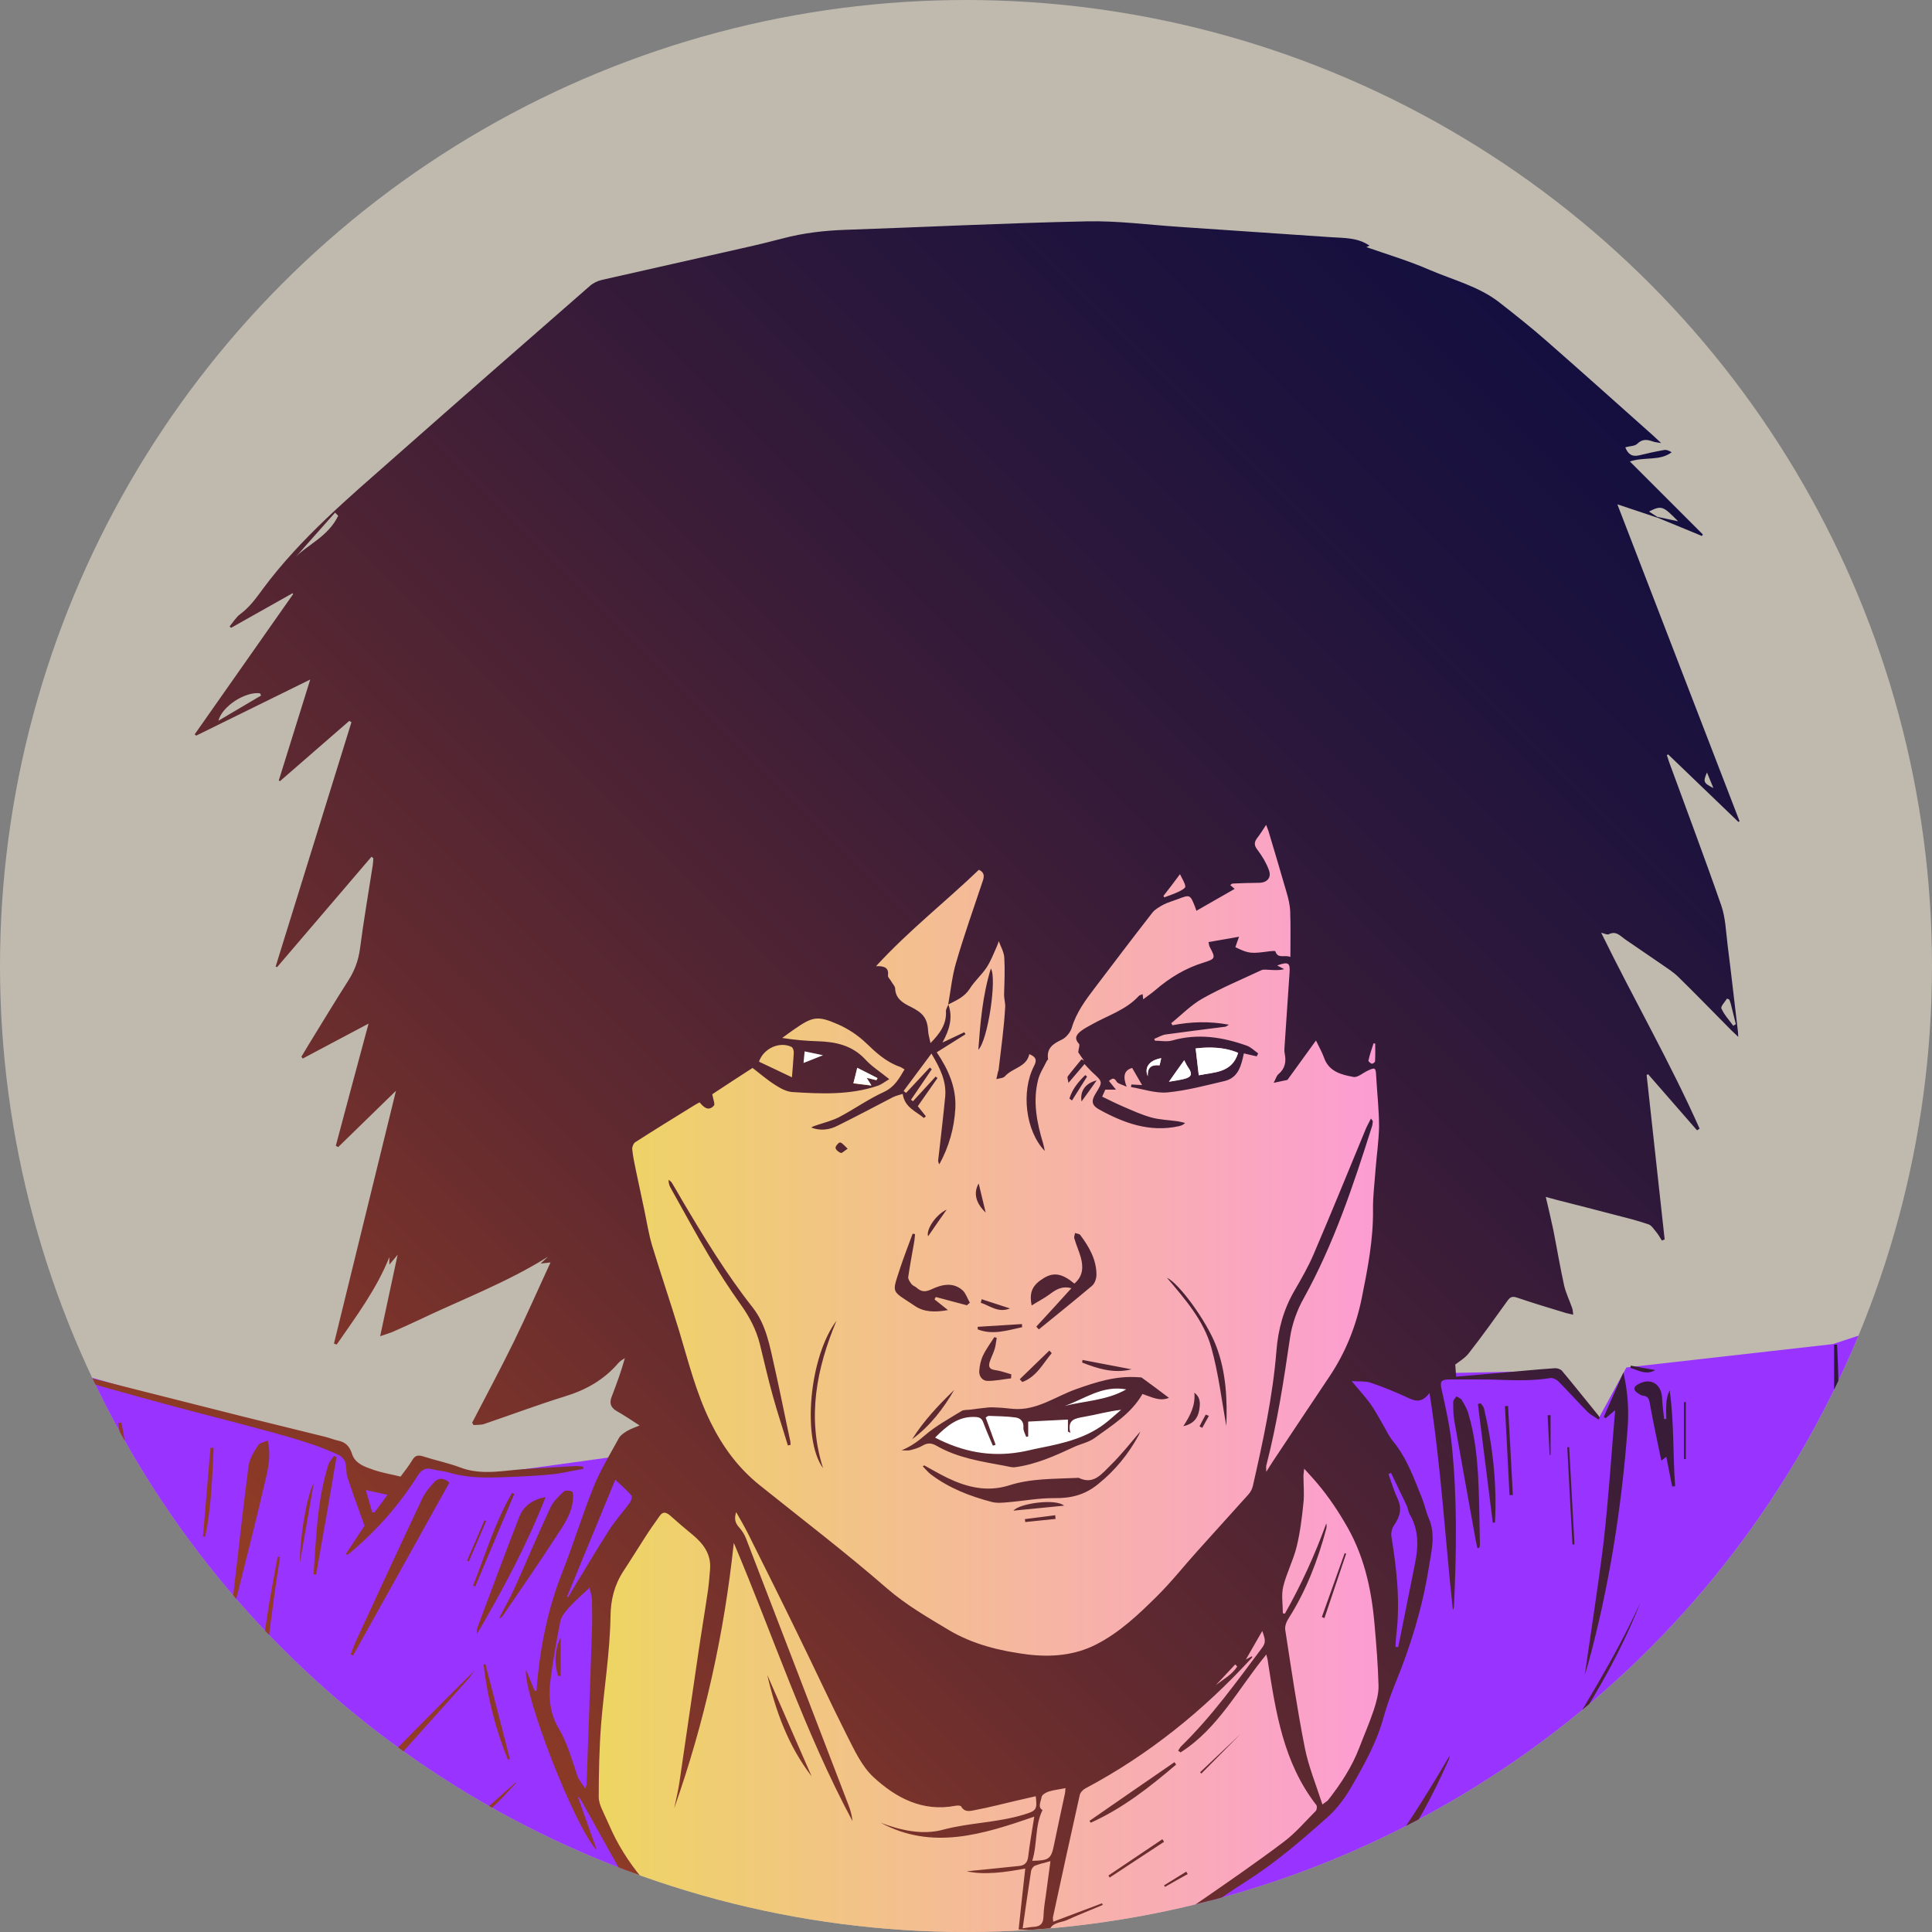 <?xml version="1.0" encoding="utf-8"?>
<!-- Generator: Adobe Illustrator 25.4.1, SVG Export Plug-In . SVG Version: 6.00 Build 0)  -->
<svg version="1.1" xmlns="http://www.w3.org/2000/svg" xmlns:xlink="http://www.w3.org/1999/xlink" x="0px" y="0px"
	 viewBox="0 0 1050 1050" style="enable-background:new 0 0 1050 1050;" xml:space="preserve">
<rect x="0" y="0" width="1050" height="1050" fill="#808080" stroke="none"/>
<style type="text/css">
	.st0{display:none;}
	.st1{display:inline;fill:#1D1D1B;}
	.st2{display:inline;fill:#EDD661;}
	.st3{display:inline;fill:#27C0E3;}
	.st4{display:inline;fill:#4F536A;}
	.st5{display:inline;fill:#498EB3;}
	.st6{display:inline;fill:#FF6666;}
	.st7{display:inline;fill:#BFB9AE;}
	.st8{display:inline;fill:#D1CDC8;}
	.st9{display:inline;fill:#140F3F;}
	.st10{display:inline;fill:#B8F907;}
	.st11{display:inline;fill:#9933FF;}
	.st12{display:inline;fill:#3329FF;}
	.st13{display:inline;fill:#153213;}
	.st14{display:inline;fill:#FF66FF;}
	.st15{display:inline;fill:#00F0A6;}
	.st16{display:inline;fill:#FF0540;}
	.st17{display:inline;fill:#FFFFFF;}
	.st18{display:inline;}
	
		.st19{clip-path:url(#SVGID_00000101094109738286243380000007136130326132518043_);fill:none;stroke:#1D1D1B;stroke-width:0.335;stroke-miterlimit:10;}
	.st20{clip-path:url(#SVGID_00000133520745233322760520000005329232601987821969_);fill:#BFB9AE;}
	.st21{clip-path:url(#SVGID_00000133520745233322760520000005329232601987821969_);fill:#9933FF;}
	
		.st22{clip-path:url(#SVGID_00000133520745233322760520000005329232601987821969_);fill:url(#SVGID_00000122718343839432881750000012359771704998919094_);}
	.st23{clip-path:url(#SVGID_00000133520745233322760520000005329232601987821969_);fill:#FFFFFF;}
	.st24{clip-path:url(#SVGID_00000133520745233322760520000005329232601987821969_);}
	.st25{fill:url(#SVGID_00000114058071520518254280000017290838895244499840_);}
</style>
<g id="Kleuren" class="st0">
</g>
<g id="PNG" class="st0">
</g>
<g id="Back">
</g>
<g id="Shirt">
</g>
<g id="Face">
</g>
<g id="Teeth">
</g>
<g id="Outline">
</g>
<g id="Eyes">
</g>
<g id="Cirkel">
	<g>
		<defs>
			<circle id="SVGID_00000173867015222563554000000013282965284139852417_" cx="525" cy="525" r="525"/>
		</defs>
		<clipPath id="SVGID_00000081612583758388649990000018187736183386852264_">
			<use xlink:href="#SVGID_00000173867015222563554000000013282965284139852417_"  style="overflow:visible;"/>
		</clipPath>
		
			<rect style="clip-path:url(#SVGID_00000081612583758388649990000018187736183386852264_);fill:#BFB9AE;" width="1050" height="1050"/>
		<polygon style="clip-path:url(#SVGID_00000081612583758388649990000018187736183386852264_);fill:#9933FF;" points="-31.1,740 
			47.6,748.1 186,787.2 193.9,803.5 214.4,806.5 228.2,793.8 257.2,802.3 340.4,790.8 353.7,813.7 327.8,860.2 321.6,979.5 
			341.6,1017 356.7,1035.7 415.2,1071.9 -22.1,1068.9 		"/>
		<polygon style="clip-path:url(#SVGID_00000081612583758388649990000018187736183386852264_);fill:#9933FF;" points="728.9,748 
			768.1,755.2 784.4,743.8 788,746.2 845.9,745 868.8,770.9 883.9,743.2 996.1,730.5 1078.7,703.3 1126.9,1176.8 618.5,1074.3 
			629.9,1047.7 703.5,998.3 736.1,964.5 754.2,917.5 754.8,878.3 738.5,786 		"/>
		
			<linearGradient id="SVGID_00000182497063983955228920000007310652169798801302_" gradientUnits="userSpaceOnUse" x1="321.556" y1="739.731" x2="760.111" y2="739.731">
			<stop  offset="0" style="stop-color:#EDD661"/>
			<stop  offset="1" style="stop-color:#FD9BD6"/>
		</linearGradient>
		
			<polygon style="clip-path:url(#SVGID_00000081612583758388649990000018187736183386852264_);fill:url(#SVGID_00000182497063983955228920000007310652169798801302_);" points="
			323.4,579.4 369.4,769.9 362.3,806.5 331.8,837.8 322.9,919.6 321.6,979.5 337,1004.7 356.9,1033.2 387.6,1061 619.7,1058.8 
			666.7,1026.6 722.8,983.8 740.2,952.4 756,903.9 739.2,834.1 741.9,786.1 727.4,753.9 759.5,673.2 760.1,532.7 704.4,429.2 
			644.7,418.4 493.4,444 		"/>
		<polyline style="clip-path:url(#SVGID_00000081612583758388649990000018187736183386852264_);fill:#FFFFFF;" points="502.6,780.2 
			522.6,766.9 548.7,766.8 576.5,762.9 601.4,750.7 621,748.9 612.2,763.9 600.4,775.6 579.9,786.4 554.5,794.7 533.5,792.7 
			516,787.3 502.6,780.2 502.6,780.2 502.6,780.2 502.6,780.2 		"/>
		<g style="clip-path:url(#SVGID_00000081612583758388649990000018187736183386852264_);">
			<g>
				
					<linearGradient id="SVGID_00000061450131852746801150000000396129122492481932_" gradientUnits="userSpaceOnUse" x1="130.735" y1="1121.625" x2="957.785" y2="294.575">
					<stop  offset="2.149415e-03" style="stop-color:#B2471F"/>
					<stop  offset="8.923644e-02" style="stop-color:#A04123"/>
					<stop  offset="0.403" style="stop-color:#642B2F"/>
					<stop  offset="0.67" style="stop-color:#391C38"/>
					<stop  offset="0.878" style="stop-color:#1E133D"/>
					<stop  offset="1" style="stop-color:#140F3F"/>
				</linearGradient>
				<path style="fill:url(#SVGID_00000061450131852746801150000000396129122492481932_);" d="M732.2,1043.4
					c8.5-11,16.5-22.4,24.9-33.5c12.5-16.5,21.8-34.6,30.2-53.4c0.3-0.7,0.4-1.6,0.6-2.4c-19.8,33.8-41.2,66.2-67.7,94.8
					C725.7,1051,729.3,1047.3,732.2,1043.4z M797.9,767.8c-0.8-2.5-2.2-4.8-3.5-7c-0.6-0.9-1.9-1.3-2.9-1.9c-0.6,1-1.7,2-1.7,3
					c0,3.4,0,6.9,0.6,10.3c3.8,21.6,7.7,43.2,11.6,64.8c0.3,1.5,0.6,2.9,0.9,4.3c0.4,0,0.7,0,1.1-0.1c0.1-0.6,0.3-1.2,0.3-1.9
					c-0.2-10.3-0.3-20.6-0.7-30.9C803.1,794.8,801.9,781.1,797.9,767.8z M633.1,1025.5c4.1-2.3,8.2-4.7,12.4-7
					c-0.3-0.4-0.5-0.9-0.8-1.3c-4,2.5-8,4.9-12,7.4C632.8,1024.9,632.9,1025.2,633.1,1025.5z M638.3,957.7
					c-15.4,10.6-30.8,21.2-46.2,31.9c0.2,0.3,0.5,0.7,0.7,1c17.4-7.8,32.1-19.4,46.4-31.6C638.9,958.5,638.6,958.1,638.3,957.7z
					 M303.3,910.8c0.5,0,0.9,0,1.4,0v-21C301.5,896.7,301.1,903.8,303.3,910.8z M631.7,999.6c-9.8,6.6-19.5,13.1-29.3,19.7
					c0.2,0.4,0.5,0.7,0.7,1.1c9.8-6.5,19.7-12.9,29.5-19.4C632.4,1000.5,632.1,1000,631.7,999.6z M804.7,762.6
					c-0.5,0.2-1,0.3-1.5,0.5l8.1,64.5c0.4-0.1,0.8-0.1,1.2-0.2c1.1-20.8-1.2-41.4-5.9-61.7C806.4,764.6,805.4,763.6,804.7,762.6z
					 M817.9,764.2c0.8,16.1,1.7,32.3,2.5,48.4c0.6,0,1.2-0.1,1.8-0.1c-0.9-16.1-1.7-32.3-2.6-48.4
					C819,764.2,818.5,764.2,817.9,764.2z M253.8,848.2c0.3,0.1,0.6,0.3,1,0.4c3.1-7.3,6.3-14.6,9.4-21.9l-0.9-0.5
					C260.2,833.5,257,840.9,253.8,848.2z M56.5,947.5c0.5-0.1,1-0.2,1.5-0.4c-14.2-62.5-28.4-125-42.5-187.5c-0.3,0-0.6,0-0.9-0.1
					c0,1.4,0.1,2.8,0,4.2c-1.4,12.9,3,24.9,5.9,37c10.3,43.4,21,86.7,31.6,130C53.5,936.4,55,942,56.5,947.5z M58.1,1049h7
					c-4.8-23.8-9.6-47.4-14.4-71.1C50.7,1001.8,52.8,1025.6,58.1,1049z M14.8,982.9c0.2,0,0.4,0,0.5,0v-29.9c-0.2,0-0.4,0-0.5,0
					V982.9z M168.9,784.7c5.2,1.7,10.2,3.8,15.1,6c1.5,0.7,3.1,2.4,3.6,3.9c0.8,2.6,0.4,5.6,1.2,8.2c2.9,8.8,6.1,17.5,9.3,26.4
					c-3.2,4.9-6.7,10.1-10.1,15.3c0.2,0.2,0.5,0.4,0.7,0.6c0.9-0.7,1.8-1.3,2.6-2c13.9-11.9,25.8-25.4,35.5-40.8
					c2-3.3,4.3-4.9,8.2-3.8c3.1,0.8,6.4,1,9.4,1.9c9.8,2.9,19.8,2.8,29.8,2.4c8.5-0.3,17-0.7,25.4-1.5c5.8-0.6,11.6-2,17.4-3
					c0-0.4-0.1-0.8-0.1-1.2c-1.5-0.1-2.9-0.4-4.4-0.3c-12.4,0.7-24.8,1.2-37.1,2.5c-8.5,0.9-16.8,1.4-25.1-1.7
					c-6.6-2.5-13.6-3.9-20.4-6.1c-2.6-0.8-4.3-0.6-5.8,2c-2,3.3-4.4,6.3-6.4,9c-5.3-1.3-10.2-2.1-14.8-3.7
					c-4.6-1.6-9.8-3.3-11.5-8.4c-1.3-4.1-3.3-6.5-7.4-7.4c-2.4-0.5-4.8-1.5-7.2-2.1c-14.9-3.7-29.7-7.3-44.6-11
					c-28.5-7.2-57-14.4-85.5-21.6c-1.2-0.3-2.4-0.4-3.6-0.5c-0.1,0.4-0.1,0.7-0.2,1.1c3.9,1.5,7.7,3.2,11.6,4.4
					c14.1,4,28.3,7.9,42.5,11.7c14.9,4,29.9,7.7,44.8,11.8C151.1,779.2,160,781.8,168.9,784.7z M210.6,812.4c-2.6,3.6-4.8,6.5-7,9.5
					c-0.4,0-0.9,0.1-1.3,0.1c-1-3.7-2.1-7.3-3.5-12.2C203.3,810.8,206.5,811.5,210.6,812.4z M77.2,1049.2l1.9-0.6
					C56.1,989.5,45,927,27,866.5C41.6,928,51.6,990.8,77.2,1049.2z M998.4,730.8c-0.5,0-1.1,0-1.6,0v55.9
					C1000.1,768.1,999.3,749.5,998.4,730.8z M66.1,844.7c0.4,1,0.9,1.9,1.4,2.9c0.2-0.1,0.4-0.2,0.7-0.3c0-0.4,0.1-0.8,0-1.2
					c-7.3-24.9-14.5-49.7-21.9-74.6c-0.9-3.1-2.9-6-4.7-8.8c-1.5-2.3-4.1-1.8-4.5,0.8c-0.4,2.9-0.8,6.3,0.2,8.9
					C46.7,796.6,56.4,820.6,66.1,844.7z M279.5,811.9c-0.4-0.2-0.8-0.3-1.2-0.5c-9.3,15.8-14.4,33.4-21.2,50.3l1.2,0.5
					C265.4,845.4,272.4,828.6,279.5,811.9z M69.9,821.8c-0.5-3.4-0.7-6.4-1.6-9.4c-4.2-14.7-8.5-29.3-13.1-44.8
					C53.6,772.9,65.6,816.4,69.9,821.8z M33.1,803.7c6.2,16.3,12.7,32.4,19.1,48.7c2.8,7.2,5.6,14.5,8.4,21.8
					c0.3-0.1,0.5-0.3,0.8-0.4c-0.3-1.5-0.5-3-0.9-4.5c-8.4-31.4-17-62.7-25.3-94.1c-1.6-6.2-5.3-10.6-9.4-15.8
					c-1.7,6.5-4.1,12.3-1.6,18.7C27.3,786.5,29.9,795.2,33.1,803.7z M74.6,820.7c-2.9-15.9-5.7-31.7-8.6-47.6
					c-0.6,0.1-1.2,0.2-1.8,0.3c2.8,15.9,5.7,31.7,8.5,47.6C73.3,820.9,73.9,820.8,74.6,820.7z M229.4,814.6
					c-12,25.4-23.8,51-35.6,76.5c-1.2,2.6-2.1,5.3-3.2,8c0.4,0.2,0.8,0.4,1.3,0.6c17.4-31.3,34.9-62.5,52.3-93.9
					c-3.1-2.9-6-2.5-8-0.5C233.5,808.1,231,811.2,229.4,814.6z M257.9,907.9c-44,43.4-86.1,88.4-131.5,130.9
					c12.2-64.5,15.6-129,25.8-192.6c-0.4-0.1-0.9-0.1-1.3-0.2c-2,11.2-4.3,22.4-5.9,33.6c-6.2,41.5-12.1,83.1-18.2,124.6
					c-1.9,12.8-4.4,25.5-10.7,37.2c-0.8,1.6-1.1,4.6-0.1,5.7c1.2,1.3,3.9,1.9,5.9,1.8c1.8,0,3.8-0.9,5.4-2c4.1-2.8,8.4-5.6,12-9.1
					c10.5-10.3,21.1-20.7,31-31.6c28.4-31.3,56.5-62.8,84.7-94.3C255.9,910.6,256.9,909.2,257.9,907.9z M114.4,786.8
					c-1.4,16.1-2.7,32.2-4.1,48.3c0.4,0,0.8,0.1,1.2,0.1c3.4-15.9,3.8-32.1,4.6-48.3C115.6,786.8,115,786.8,114.4,786.8z
					 M218.7,1048.4c0.4,0.5,0.7,1,1.1,1.5c2.3-1.7,4.7-3.4,7-5c-0.4-0.6-0.9-1.1-1.3-1.7C223.2,1044.9,221,1046.6,218.7,1048.4z
					 M191.1,1048.6c0.2,0.5,0.4,1,0.6,1.5c2.9-1.1,6.5-1.4,8.6-3.4c23.4-22.1,46.5-44.4,69.7-66.7c3.6-3.5,7-7.3,10.4-11
					c-0.1-0.1-0.2-0.2-0.3-0.2C250.4,995.3,220.7,1021.9,191.1,1048.6z M296.5,813.6c-6.7,1.3-11.9,4.6-14.3,10.8
					c-7.9,20.2-15.4,40.6-23,60.9c-0.2,0.4,0,1,0,2.8C273.6,863.4,286.5,839.3,296.5,813.6z M140.2,785.6c-2.2,3.4-4.6,7.2-5.1,11.1
					c-2.5,18.6-4.5,37.3-6.7,56c-0.8,7.2-1.7,14.5-2.6,21.7c1.1-0.4,1.4-0.9,1.6-1.5c5.5-21.9,11.1-43.7,16.2-65.7
					c1.8-7.6,4-15.3,1.9-24.3C143.5,783.8,141,784.2,140.2,785.6z M277.1,956c-4.4-17.2-8.8-34.4-13.3-51.6c-0.3,0.1-0.7,0.2-1,0.3
					c2.1,17.8,6.5,35,13.2,51.6C276.3,956.2,276.7,956.1,277.1,956z M441.1,965.4c-8-18.4-16.1-36.7-24.1-55.1
					C421.6,930.2,428.5,949,441.1,965.4z M163,849.4c2.5-14.4,5-28.8,7.5-43.3C166.9,812.1,162.8,835.9,163,849.4z M182.9,791.9
					c-0.5-0.2-1-0.5-1.4-0.7c-1,1.6-2.4,3-3,4.7c-6.2,19.4-6.6,39.6-8.1,59.6c0.5,0.1,0.9,0.2,1.4,0.2
					C175.6,834.5,179.3,813.2,182.9,791.9z M311.4,814.7c0.1-1.4,0.2-3.6-0.5-4c-1.2-0.7-3.7-0.8-4.5-0.1c-2.7,2.6-5.7,5.3-7.2,8.6
					c-6.8,14.5-12.9,29.2-19.5,43.8c-2.5,5.5-5.5,10.8-8.3,16.1c0.2,0.1,0.4,0.3,0.6,0.4c0.5-0.6,1-1.1,1.5-1.7
					c9.6-14.2,19.4-28.2,28.7-42.6C306.2,829,310.9,822.7,311.4,814.7z M916.2,793v-31c-0.3,0-0.6,0-1,0v31
					C915.6,793,915.9,793,916.2,793z M847,750.8c5.3,5.3,10.3,11,15.6,16.3c1.7,1.8,4.1,2.9,6.1,4.4c0.2-0.3,0.5-0.6,0.7-0.9
					c-0.2-0.5-0.4-1-0.7-1.3c-6.6-8.1-13.1-16.3-19.8-24.3c-0.8-0.9-2.6-1.5-3.9-1.4c-9,0.6-18.1,1.5-27.1,2.3
					c-9,0.8-18,1.5-26.5,2.3c-0.2-2.2-0.3-4-0.5-6.6c1.9-1.5,5.2-3.4,7.3-6.1c7.3-9.3,14.2-19,21.1-28.6c1.5-2.1,2.7-2.5,5.1-1.7
					c8.8,3,17.8,5.7,26.7,8.4c1.1,0.3,2.3,0.5,3.9,0.9c-0.2-1.6-0.2-2.7-0.6-3.7c-1.4-4-3.3-7.9-4.3-12c-2.2-10-3.9-20.2-5.9-30.3
					c-1.2-5.8-2.6-11.5-4.1-18c2.5,0.7,4.2,1.1,5.9,1.6c10.5,2.7,21,5.3,31.5,8.1c6.2,1.6,12.4,3.1,18.4,5.2c1.8,0.6,3,2.8,4.4,4.4
					c1.1,1.3,1.9,2.9,2.9,4.4c0.5-0.2,1-0.4,1.5-0.6c-3.3-29.8-6.5-59.6-9.8-89.4c0.3-0.1,0.5-0.2,0.8-0.4
					c8.9,10.2,17.7,20.3,26.6,30.5c0.5-0.3,0.9-0.6,1.4-0.9c-16.1-36.2-35.9-70.5-53.5-106.5c1.6,0.4,3.3,1.3,4.2,0.8
					c4-1.9,6.1,0.9,8.8,2.8c6.5,4.5,13.1,8.9,19.6,13.4c3.2,2.2,6.5,4.3,9.3,7c9.8,9.6,19.3,19.4,28.9,29.1c1,1,2.1,1.9,3.7,3.5
					c-0.1-1.7-0.1-2.4-0.2-3.1c-1.9-15.6-3.6-31.3-5.6-46.9c-0.9-7.2-1.1-14.6-3.4-21.3c-9.1-26.2-18.9-52.1-28.4-78.1
					c-0.4-1.2-0.8-2.5-1.2-3.7c0.2-0.1,0.4-0.2,0.7-0.4c12.7,12.2,25.5,24.5,38.2,36.7c0.2-0.1,0.4-0.3,0.6-0.4
					c-22.1-57.2-44.1-114.5-66.4-172.2c7.7,2.5,14.6,4.9,21.6,7.2c0,0-0.1,0-0.1-0.1c8.2,3.4,16.3,6.7,24.5,10.1
					c0.1-0.3,0.3-0.6,0.4-0.9c-13-13-26.1-26.1-39.6-39.6c8.2-2.7,16.2-0.1,22.7-5c-1.4-0.9-2.9-1.5-4.3-1.2
					c-4.5,0.8-9,1.8-13.5,2.9c-4,0.9-6.1-1-7.4-4.4c2.4-0.7,5.2-0.6,6.5-1.9c2.7-2.7,5.3-2.4,8.4-1.3c1.1,0.4,2.3,0.5,4.6,0.9
					c-2.1-2-3.3-3.1-4.5-4.2c-19.3-17.2-38.5-34.4-57.9-51.4c-8.3-7.3-16.9-14.1-25.6-20.9c-11.2-8.7-25-12.1-37.8-17.6
					c-11.2-4.9-23-8.4-34.4-12.4c0.4-0.2,1-0.5,1.7-0.8c-6.6-4.5-13.9-4.1-21.1-4.6c-27.4-1.9-54.8-3.7-82.2-5.6
					c-16.8-1.1-33.7-3.4-50.5-3c-43.6,0.9-87.3,3.1-130.9,4.6c-11.6,0.4-23,1.7-34.3,4.7c-7.3,1.9-14.6,3.7-21.9,5.3
					c-25.4,5.8-50.8,11.4-76.2,17.2c-2.3,0.5-4.8,1.7-6.5,3.2c-35.3,30.8-70.6,61.7-105.7,92.7c-25.5,22.5-51.6,44.4-72.1,72
					c-3.6,4.9-7.2,10-12.4,13.8c-2.3,1.7-3.8,4.4-5.7,6.6c0.3,0.3,0.5,0.6,0.8,0.8c11.1-6.3,22.3-12.5,33.4-18.8
					c0.1,0.2,0.2,0.4,0.3,0.5c-17.8,25.4-35.7,50.8-53.5,76.2c0.3,0.2,0.5,0.4,0.8,0.7c20.4-10,40.8-20.1,62-30.5
					c-5.9,19-11.5,36.9-17.1,54.9c0.2,0.1,0.5,0.2,0.7,0.3c12.5-10.9,25.1-21.8,37.6-32.7c0.4,0.2,0.8,0.5,1.2,0.7
					c-13.7,44.3-27.5,88.5-41.2,132.8c0.3,0.1,0.5,0.2,0.8,0.3c17.1-20,34.2-40,51.3-60c0.3,0.3,0.7,0.5,1,0.8
					c-0.1,1.2-0.1,2.5-0.3,3.7c-2.4,15.3-5,30.5-7,45.8c-0.9,6.4-3,11.9-6.5,17.3c-7.2,11.3-14.1,22.7-21.1,34.1
					c-1.4,2.3-2.8,4.7-4.2,7c0.2,0.3,0.5,0.6,0.7,1c11.7-6.2,23.3-12.4,35.8-19c-6.1,22.7-12,44.5-17.8,66.4
					c0.4,0.2,0.9,0.5,1.3,0.7c10.6-10.3,21.2-20.7,31.4-30.6c-11.1,45.2-22.4,91.3-33.7,137.4c0.5,0.2,1,0.4,1.5,0.5
					c10.5-15.2,21.6-30,28.6-47.5v4.1c1.7-2,2.9-3.4,4.5-5.4c-3.2,15-6.3,29.2-9.5,44.3c2.8-1,4.6-1.5,6.4-2.2
					c4.6-2,9.2-4.1,13.7-6.2c23.8-11.4,48.6-20.7,71.1-34.8c-1.3,1.2-2.6,2.4-4,3.7c1.7-0.2,3.3-0.4,5.4-0.6
					c-6.4,13.8-12.9,28.7-20.1,43.4c-7.2,14.7-15,29.2-22.5,43.7c0.3,0.4,0.5,0.8,0.8,1.3c1.9-0.2,3.9,0,5.7-0.6
					c14.7-5,29.1-10.4,43.9-15c11.5-3.5,21.4-9.1,29.2-18.3c0.9-1,2.2-1.7,3.4-2.5c-2,7.3-4.5,14-7.1,20.8c-1.4,3.5-0.8,6,2.7,8
					c4.1,2.3,7.9,4.9,12.4,7.8c-2.6,1.1-4.7,1.8-6.6,2.9c-1.7,1-3.7,2.3-4.6,3.9c-4.8,8.8-10.1,17.4-13.8,26.6
					c-6.2,15.3-11,31.3-17.1,46.6c-7.1,18.1-11.2,36.7-13.2,56c-0.3,2.7-0.5,5.4-0.7,8.1c-0.3,0.1-0.7,0.1-1,0.2
					c-1.6-3.8-3.1-7.6-4.7-11.5c-1.8,12.4,26.4,85.6,38.5,98.1c-3.5-9.7-6.9-19.5-10.4-29.2c1.1,0.6,1.5,1.5,2,2.3
					c4.9,8.9,9.9,17.7,14.8,26.6c2.4,4.4,5,8.7,7.3,13.1c4.4,8.3,12.1,13.9,17.8,21.1c0.4,0.5,1.2,0.7,1.8,1.1
					c2.5,1.9,5.2,3.7,7.5,5.8c3.5,3.3,4.3,3.7,9.4,2.2c-5.3-4.5-10.4-8.9-15.3-13.1c0.1,0,0.7-0.3,1.8-0.7c-5.1-6-10.3-11.6-15-17.6
					c-3.5-4.5-6.7-9.3-9.5-14.2c-2.8-4.8-5-9.9-7.3-15c-1.6-3.7-3.9-7.6-3.9-11.4c0-13.2,0.3-26.5,1.3-39.7
					c1.6-19.5,4.8-38.9,5.1-58.5c0.1-8.9,2.1-17,7-24.5c3.9-5.9,7.6-12,11.5-18c2.6-4.1,5.4-8.1,8.2-12c2-2.9,4-1.8,6.2,0.2
					c3.8,3.4,7.7,6.7,11.6,9.9c5.9,4.9,10.3,10.6,9.6,18.9c-0.3,3.7-0.6,7.5-1.1,11.2c-1.7,11.7-3.7,23.4-5.4,35.1
					c-3.4,23-6.7,46.1-10.1,69.1c-0.7,4.9-1.9,9.7-2.9,14.5c16.5-46.8,27.2-94.9,32.4-144.3c21.4,50.5,38.5,102.8,64.5,151.2
					c-0.3-3.1-1.1-6-2.2-8.8c-18.5-48.3-37.1-96.6-55.7-144.9c-0.8-2.1-2.2-4.2-3.7-5.9c-2.3-2.5-2.7-5-1.6-8.3
					c2.2,3.9,4.3,7.5,6.2,11.2c9.3,18.7,18.7,37.4,27.8,56.2c8.8,17.9,17.1,36,26.1,53.8c4.1,8,8.1,16.9,14.5,22.8
					c12.2,11.3,26.7,19,44.5,15.6c1-0.2,2.8-0.2,3.1,0.3c2.1,3.7,5.4,2.4,8.2,1.9c7.1-1.3,14.1-3.2,21.1-4.8
					c3.8-0.9,7.5-1.7,11.3-2.6c0.9,7.4,0.2,7.9-6.2,9.9c-14.4,4.5-29.6,4.4-44.2,8.3c-11,3-23,0.4-33.9-3.8
					c28,15.1,55.4,6.4,83.5-3.3c-1.2,7.8-2.5,14.7-3.3,21.7c-0.4,3.1-1.7,4.8-4.9,5.1c-10,1-20.1,2.1-28.5,2.9
					c9.4,2.1,20.6,0.6,31.8-1.5c-1.3,11.6-2.5,22.5-3.6,33.1c5.3,0.3,10.1,0.5,14.8,0.7c0.7,0,1.8,0,1.9-0.4
					c1.9-4.4,6.4-3.9,9.8-5.5c6.3-2.9,12.8-5.4,19.2-8.1c-0.1-0.3-0.2-0.6-0.4-0.9c-8.7,3.3-17.5,6.6-26.5,10
					c-0.1-1.4-0.2-1.8-0.2-2.2c4.8-22.2,9.6-44.4,14.6-66.6c0.3-1.4,1.7-2.9,3-3.6c34.5-18.3,64.4-42.5,90.7-71.2
					c0.1-0.1-0.1-0.4-0.1-0.7c-1,0.5-1.9,1-3.3,1.8c3.1-5.4,5.9-10.3,8.9-15.5c1.9,5.1,1.9,6.5-0.3,9.4
					C672,914.1,658.6,932.8,642,949c-0.7,0.7-1.1,1.6-1.7,2.4c0.4,0.3,0.8,0.7,1.3,1c20.5-13,31.4-34.7,46.6-53.2
					c0.4,1.5,0.7,2.4,0.8,3.4c4.3,27.6,8.4,55.3,26.4,78.4c0.5,0.6,0.3,2.6-0.3,3.2c-5.7,5.7-11,12-17.4,16.8
					c-14.7,11.1-29.8,21.5-45,32c-8.1,5.6-16.6,10.6-24.9,15.8c0.1,0.4,0.1,0.8,0.2,1.1c4.1-0.8,8.8-0.5,12-2.5
					c12.4-7.8,24.1-16.6,36.5-24.4c16.3-10.3,30.9-22.8,45.2-35.6c5-4.5,9.3-10.3,12.7-16.2c6.9-11.9,13.7-24,17.4-37.4
					c1.8-6.3,3.9-12.5,6.4-18.6c8.3-20.2,14.7-40.9,18.2-62.5c1.4-9.1,4.1-18.4,0.1-27.6c-1.5-3.4-2.2-7.2-3.6-10.7
					c-4.4-10.8-8.2-21.9-15.8-31.1c-2.4-2.9-3.9-6.4-5.8-9.6c-2.2-3.7-4.2-7.6-6.7-11c-3-4.1-6.4-7.7-10-12.1
					c3.9,0.3,7.2-0.1,10.1,0.8c7.1,2.4,14,5.2,20.8,8.4c4.2,2,7.6,2.4,11.4-2.8c6.3,40.1,8.5,79.1,12.7,118c0.4-0.8,0.6-1.6,0.6-2.4
					c1.4-29.1,1.8-58.3-1.2-87.3c-1-9.9-3.2-19.8-5.4-29.6c-1.1-4.8-0.8-5.9,4.1-6c7.1,0,14.2-0.1,21.2,0
					c11.1,0.3,22.2,1.1,33.3-0.7C843.5,748.6,845.8,749.6,847,750.8z M938.6,542.7c0.4,0.2,0.8,0.3,1.2,0.5c0.3,0.7,0.6,1.5,0.8,2.2
					c0.9,3.7,1.9,7.5,2.8,11.2c-0.5,0.3-0.9,0.6-1.4,0.9c-2.2-3.1-4.9-5.9-6.4-9.3C934.9,547.1,937.4,544.6,938.6,542.7z
					 M927.7,419.8c1.2,2.9,2.3,5.5,3.5,8.5C925.8,425.5,925.5,425,927.7,419.8z M912,283.3c-3.9-0.8-7.6-1.6-11.3-2.4
					c-1.5-0.9-2.9-1.9-4.5-2.9C903,274.6,903.8,274.9,912,283.3z M118.7,391.7c1.9-7.7,14.5-16,22.6-14.9c0.2,0.4,0.4,0.8,0.6,1.2
					C134.2,382.5,126.5,387.1,118.7,391.7z M160.8,302.6c5.8-6.6,13.6-15.3,21.3-24c0.6,0.6,1.1,1.1,1.7,1.7
					C178.5,291.5,166.8,296.3,160.8,302.6z M321.7,886.7c-0.9,27.6-1.9,55.2-2.9,82.8c0,0.5-0.2,1-0.7,2.6c-1.8-2.8-3.5-4.7-4.3-6.9
					c-3-8.9-5.4-17.9-10.4-26.3c-4.4-7.4-5.4-16.4-4.3-25.2c1.4-10.9,3.3-21.7,5.4-32.5c0.6-2.7,2.7-5.3,4.7-7.5
					c3.2-3.6,6.9-6.7,11.2-10.8c0.6,2.6,1.2,4.4,1.3,6.2C321.8,875,321.9,880.9,321.7,886.7z M342.3,816.7
					c-3.6,4.9-7.8,9.5-11.1,14.6c-6.5,10.1-12.5,20.4-18.8,30.6c-1.2,2-2.4,4.1-3.6,6.1c-0.2-0.1-0.4-0.2-0.6-0.3
					c8.7-21,17.3-42.1,26.2-63.5c3.4,3.2,6.3,5.7,8.8,8.6C343.7,813.5,343,815.7,342.3,816.7z M756,800.5c2.8,5.9,5.7,11.8,8.5,17.7
					c0.7,1.5,0.8,3.3,1.6,4.7c5.1,8.6,4.8,17.7,2.9,27c-3.1,15.1-6,30.2-9.1,45.3c-0.5-0.1-1-0.2-1.5-0.2c0.1-2,0.2-4,0.4-6
					c2.3-18.2,0.3-36.1-2.6-54c-0.3-1.9,0.3-4.4,1.4-6c3.2-4.6,4.5-9,2-14.4c-2-4.3-3.4-9-5-13.5C755,800.9,755.5,800.7,756,800.5z
					 M746.5,567c0.3,0.1,0.6,0.1,0.9,0.2c0,3.2,0.1,6.4-0.1,9.6c0,0.5-1.3,1.4-1.7,1.3c-0.8-0.2-2-1.3-1.9-1.7
					C744.4,573.2,745.5,570.1,746.5,567z M641.3,475.1c1.3,2.8,2.7,4.7,2.9,6.7c0.1,0.9-2.3,2.2-3.8,2.9c-2.5,1.2-5.1,2-7.6,3
					c-0.2-0.3-0.3-0.5-0.5-0.8C635.1,483.4,637.8,479.8,641.3,475.1z M532,472.7c3.3,1.5,2.9,3.9,2,6.4
					c-4.9,14.7-10.1,29.3-14.4,44.1c-2.2,7.4-2.9,15.2-4.3,22.8c0,0,0,0,0.1,0c-0.5,1.2-1.3,2.4-1.3,3.5c0.4,6.9-3,11.9-8.4,17.4
					c-0.6-2.9-1.2-4.8-1.3-6.7c-0.4-7.1-3.1-9.8-9.4-13c-3.7-1.8-8.3-4.2-8.5-9.9c0-1.3-1.4-2.6-2.1-3.9c-0.6-1.1-1.9-2.2-1.8-3.2
					c0.5-4-1.5-5.3-6.5-5.1C494.1,505.5,513.9,490.1,532,472.7z M430.2,569c0.8,0.4,1.3,2.2,1.2,3.3c-0.2,4-0.6,8.1-1,13.2
					c-5.9-2.8-11.9-5.7-17.9-8.5C414.9,569.8,423.7,565.8,430.2,569z M568.5,1029.3c-0.6,4.1-1.3,8.3-1.4,12.4
					c-0.1,3.7-1.7,5.3-5.2,5.5c-1.8,0.1-3.5,0.4-6.1,0.8c1.6-11,3-21.2,4.6-31.3c0.2-1,1.1-2.3,2-2.7c2.5-1,5.2-1.6,8.5-2.5
					C570.1,1017.8,569.2,1023.6,568.5,1029.3z M578.8,974.6c-2,9.4-4.1,18.8-6,28.2c-1.5,7.4-2.7,8.4-11.8,8.5
					c2.9-9.2,1.3-18.9,5.6-27.6c-2.8-1.4-0.9-4.6-0.5-7.1c0.2-1.2,2.3-2.4,3.7-2.9c2.9-0.9,6-1.2,9.3-1.9
					C578.9,972.8,579,973.7,578.8,974.6z M660.8,915.8c3.5-3.7,7-7.5,10.5-11.2c0.4,0.4,0.8,0.7,1.1,1.1
					C669.7,910.1,664.9,912.6,660.8,915.8z M747,882.5c1,11.2,1.9,22.4,2.2,33.6c0.1,4.4-1.2,9-2.6,13.3c-2.3,6.9-5.2,13.5-7.8,20.3
					c-4,10.5-10.1,19.8-17,28.6c-0.5,0.6-1.3,1-3.1,2.4c-3.5-10.9-7.6-20.8-9.6-31c-4.2-21.2-7.3-42.6-10.6-63.9
					c-0.3-1.9,0.6-4.4,1.8-6.2c9.6-15.1,15.9-31.6,20.5-48.8c0.2-0.9,0.3-1.8,0-2.8c-6.2,17-13.6,33.3-22.5,49
					c-0.4-0.1-0.7-0.1-1.1-0.2c0-4.9-0.9-9.9,0.2-14.5c1.8-7.4,5.5-14.3,7.3-21.7c1.9-7.8,2.9-15.9,3.7-23.9c0.5-4.8,0-9.8,0-14.7
					c0-0.9,0.2-1.9,0.4-3.8c2,2.2,3.4,3.8,4.8,5.3c6.5,7.3,12,15.1,17,23.6C741.1,844.3,745.3,863,747,882.5z M747.6,635.3
					c-0.5,7.4-1.5,14.7-1.4,22.1c0.2,16.3-2.9,32.1-6.1,48c-3.1,15.3-8.8,29.6-17.5,42.6c-10.3,15.4-20.6,30.8-30.8,46.2
					c-1.1,1.6-2,3.2-3.6,5.7c0-1.8-0.2-2.7,0-3.4c5.9-22.9,9.5-46.1,12.9-69.5c1.1-7.4,3.8-15,7.5-21.5c16.3-29.5,26.9-61.2,37-93.2
					c0.3-0.9,0.4-1.9,0.5-2.9c0-0.2-0.3-0.4-1-1.5c-1,2-1.9,3.5-2.6,5.1c-9.5,22.9-18.8,45.9-28.6,68.7c-2.9,6.8-6.6,13.2-10.3,19.6
					c-6,10.2-9,21.3-9.9,33c-2,24.8-7.3,49.1-12.8,73.3c-0.4,1.7-1.3,3.4-2.5,4.7c-9.1,10.2-18.3,20.2-27.4,30.4
					c-7.5,8.3-14.4,17.1-22.3,24.9c-10,9.9-20.2,19.6-32.9,26.1c-11.7,6-24.4,7-37.1,5.5c-15.1-1.9-30-5.5-43.2-13.4
					c-11.5-6.9-23-13.5-33.4-22.5c-22.4-19.5-46-37.5-69.2-56.1c-11.6-9.3-20.1-20.8-26.7-34.2c-7.9-16-12.1-33.1-17.2-50
					c-4.7-15.4-9.9-30.7-14.6-46.1c-1.9-6.4-2.9-13-4.3-19.6c-1.5-7.1-3-14.1-4.5-21.2c-0.8-3.8-1.6-7.6-2-11.5
					c-0.1-1.2,0.6-3.1,1.6-3.8c10.4-6.7,21-13.2,31.5-19.7c1.1-0.7,2.2-1.3,3.5-2c2.2,2.6,4.7,5.1,7.8,1.8c0.7-0.8-0.4-3.4-0.9-6.2
					c6.5-4.3,14-9.2,21.9-14.3c3.8,2.9,7.8,6.4,12.2,9.2c2.8,1.8,6.2,3.7,9.4,3.9c15.6,1,31.3,1.7,46.4-3.4c2.1-0.7,3.9-2.2,6.3-3.6
					c-5-4.1-9.6-6.9-13.1-10.8c-7.1-7.6-16-9.5-25.8-9.8c-6.2-0.2-12.5-0.7-19.3-1.8c2.1-1.5,4.2-3.1,6.4-4.6
					c10.1-7,12.7-7.7,23.9-2.8c5.5,2.4,10.8,5.9,15.1,10c5.6,5.4,11.1,10.5,18.6,13.1c0.8,0.3,1.4,0.8,2.5,1.4
					c-3,5-5.4,9.6-11.3,12.3c-8.3,3.8-15.9,9.2-24,13.5c-3.8,2-8.2,3.1-12.4,4.5c-1,0.4-2.1,0.6-3,1.3c4.9,1.9,9.8,1.3,14.3-1
					c10.1-5,20.1-10.3,30.1-15.5c1.6-0.8,3.5-1.2,5.3-1.8c1.1,7.5,7.2,9.4,11.5,13.1c0.4-0.3,0.7-0.6,1.1-0.9
					c-1.4-1.8-2.9-3.6-4.4-5.5c3.5-5,7.1-10.2,10.7-15.3c-0.3-0.3-0.7-0.5-1-0.8c-4.1,4.5-8.2,8.9-12.3,13.4
					c-0.4-0.3-0.8-0.6-1.1-0.8c3.8-5.5,7.5-11,11.3-16.6c-0.4-0.3-0.7-0.6-1.1-0.9c-4.3,4.6-8.6,9.2-12.9,13.8
					c-0.4-0.4-0.9-0.7-1.3-1.1c4.8-6.5,9.7-13,15.1-20.3c4.8,8,8.2,15.1,7.5,23.3c-1.1,11.5-2.5,23-3.8,34.5
					c-0.1,0.7,0.1,1.5,0.6,2.4c5.2-9.5,8.1-19.6,8.7-30.4c0.6-11.2-3.7-21-10.1-30.5c5.4-3.4,10.5-6.6,15.6-9.8
					c-0.2-0.4-0.4-0.7-0.6-1.1c-3.5,1.7-7.1,3.3-11.9,5.6c4-7.2,5.7-13.8,3.2-20.7c4.3-2.2,8.7-4,11.6-8.5c2.6-4.2,6.5-7.5,9.2-11.6
					c2.3-3.5,3.8-7.6,5.6-11.5c0.5-1.1,0.8-2.3,1-2.8c1,2.8,2.8,5.8,3,8.9c0.4,6.5,0.1,13.1-0.1,19.6c-0.1,2.5,0.7,5.2,0.6,7.1
					c-0.6,11.5-2.3,23-3.6,34.5c0,0.3-0.2,0.5-0.3,0.8c-0.3,1.4-0.6,2.7-0.9,4.1c1.6-0.5,3.8-0.5,4.7-1.6c4.1-4.6,11.7-4.9,13.2-12
					c4.2,1.7,4,3.7,2.5,6.6c-7,13.7-4.6,35.1,5.9,46c-0.3-1.4-0.5-2.7-0.9-4.1c-3.4-11.3-5.7-22.8-2.7-34.6
					c0.9-3.6,3.1-6.8,4.7-10.2c0.2-0.4,0.7-0.7,0.7-0.9c-0.9-6,2.6-8.4,7.5-10.7c2.3-1.1,4.7-4,5.4-6.5c2.5-8.3,7.4-14.9,12.5-21.6
					c10.4-13.7,20.7-27.3,31.3-40.9c1.4-1.8,3.8-3.1,5.9-4.3c2.5-1.3,5.2-2,7.8-3c6.8-2.6,6.8-2.6,9.5,4.2c0.2,0.6,0.5,1.3,0.7,2.1
					c7-4,13.8-7.9,20.8-11.9c-0.7-0.6-1.5-1.3-2.4-2.1c0.6-0.4,0.9-0.7,1.2-0.8c4.7-0.2,9.5-0.4,14.2-0.4c4.6,0,7.2-2.7,5.6-7
					c-1.4-3.8-3.6-7.5-6.1-10.8c-2-2.5-2-4.3-0.2-6.6c1.6-2.1,3-4.3,4.8-7.1c0.6,1.5,1,2.5,1.3,3.4c3.3,11.1,6.6,22.1,9.8,33.2
					c1,3.4,1.9,7,2,10.6c0.3,7.9,0.1,15.8,0.1,24.6c-3.2-1.4-6.7,1.3-8.2-3.1c-0.1-0.3-2-0.1-3.1,0c-10.3,1.4-11.2,1.3-18.6-2.2
					c0.5-1.6,1.1-3.2,2-5.7c-5.9,1-11.1,2-16.6,2.9c0.3,1.2,0.3,2.1,0.7,2.7c3.2,6,3.1,6.4-3.2,8.4c-9.9,3-18.5,8.2-26.4,15
					c-2,1.7-4.2,3.2-6.6,5c-0.1-1.1-0.2-1.8-0.3-2.8c-0.8,0.4-1.6,0.5-2,0.9c-7,7.7-16.8,10.6-25.5,15.5c-1.9,1.1-4,2.1-5.7,3.4
					c-2.5,1.9-4.4,4-1.4,7.2c0.6,0.6-0.2,2.5-0.4,4.6c0.6,0.9,1.8,2.7,3.1,4.5c-0.4-0.2-0.9-0.4-1.3-0.7c-2.5,3.1-5.1,6.1-7.5,9.3
					c-0.4,0.5,0.1,1.7,0.4,3.5c3.2-3.8,5.9-6.9,8.7-10.2c1.6,1.7,2.9,3.2,4.3,4.5c5.7,5.2,5.7,5.1,1.7,11.6c-2.5,4-2,6.4,2,8.6
					c13.4,7.4,27.4,12.5,43.1,9.1c1.2-0.3,2.3-0.5,3.6-1.8c-1.3-0.3-2.7-0.7-4-0.9c-4.8-0.7-9.8-0.8-14.5-2.1
					c-5.3-1.5-10.3-3.8-15.4-6c-3.7-1.6-7.3-3.4-11.2-5.3c0.5-1.2,1.2-2.5,1.7-3.8h5.8c-1.5-1.8-2.6-3.2-3.8-4.7
					c1.8-1.6,2.9-1.9,4.2,0.4c0.7,1.1,2.6,1.4,5.4,2.7c-2.2-5.7-1.3-9,3-10.2c1.8,3.1,3.5,6.1,5.4,9.3c-1.6-0.1-3.7-0.2-5.8-0.3
					c-0.1,0.5-0.2,0.9-0.2,1.4c6.6,1.1,13.4,3.5,19.8,2.9c10.5-1,20.8-3.8,31.1-6.2c7.4-1.8,9-8.3,10.4-15c2.3,0.5,4.6,1.1,7,1.6
					c0.3-0.5,0.5-1.1,0.8-1.6c-2-1.4-3.9-3.4-6.2-4.2c-13.2-4.7-26.6-6.8-40.6-2.8c-2.9,0.8-6.2,0.1-9.3,0.1c-0.1-0.3-0.3-0.7-0.4-1
					c2.1-0.8,4.1-2.1,6.3-2.4c10.7-1.5,21.5-2.8,32.3-4.2c0.4,0,0.7-0.4,2-1.1c-10.9-2-20.8-1.6-30.7,0.3c-0.2-0.4-0.4-0.8-0.7-1.1
					c5.6-4.5,10.8-9.9,17-13.4c10.3-5.8,21.3-10.4,32-15.4c1.2-0.6,3-0.2,4.5-0.2c2.6,0.1,5.1,0.4,7.9-0.4c-1.2-0.6-2.4-1.3-3.8-2
					c6.2-2.2,7.2-1.5,6.7,4.5c-0.9,13.3-1.8,26.7-2.7,40c-0.1,1.1-0.1,2.3,0.1,3.3c0.9,4.4,0.3,8.2-3.4,11.3c-1,0.8-1.4,2.4-2.6,4.7
					c3.4-0.7,5.7-1.2,7.5-1.6c5.1-7,10.1-13.9,15.5-21.4c1.5,3.2,3.2,6.1,4.3,9.1c2.6,7.8,9.5,9.5,16.1,10.7
					c2.3,0.4,5.1-2.2,7.7-3.4c4-1.9,4.4-1.7,4.6,2.7c0.5,9.3,1.6,18.6,1.6,27.9C749.3,620.3,748.2,627.8,747.6,635.3z M473.6,590
					c-3.6-0.4-6.6-0.8-9.8-1.2c0.8-3,1.4-5.5,2.1-8.4c3.8,1.9,7.4,3.8,11,5.6c-0.2,0.4-0.4,0.7-0.6,1.1c-1.5-0.4-3-0.7-5.3-1.3
					C472.1,587.5,472.6,588.4,473.6,590z M623.8,584.9c-2.1-4.8,0.9-8.7,7.3-9.8c-0.3,1.5-0.6,2.6-0.9,3.9
					C626.4,578.6,623.5,579.5,623.8,584.9z M635.3,587.9c3.2-4.5,5.6-7.9,8.3-11.7c0.8,1.6,1.4,2.9,2.2,4c2.4,3.5,1.9,5.1-2.3,6.2
					C641.2,586.9,638.9,587.2,635.3,587.9z M649.8,569.8c7.5-0.9,15.5-0.8,23.1,2.4c-3.4,11.1-13,10.5-21.4,12.2
					C650.9,579.2,650.4,574.7,649.8,569.8z M674.2,942.4c-5.7,5.4-13.8,13.1-22,20.8c0.2,0.2,0.5,0.4,0.7,0.7
					C660.8,955.9,668.7,948,674.2,942.4z M842.1,959.1c19.4-27.9,37.1-56.6,49.5-88.4C877.6,901.6,859.2,930,842.1,959.1z
					 M842.7,769.1c-0.5,0-1.1,0-1.6,0.1c0.4,7.2,0.7,14.4,1.1,21.6c0.2,0,0.3-0.1,0.5-0.1V769.1z M618.6,748.5
					c-12-0.9-22.9,2.6-34.1,6.6c-11.1,4-21.1,11.6-33.8,10.6c-2.7-0.2-5.4-0.6-8.1-0.7c-1.8-0.1-3.6-0.2-5.3-0.1
					c-3.3,0.3-6.6,0.8-9.9,1.2c-1.6,0.2-3.6,0-4.9,0.8c-6.8,4.2-14,8.1-20,13.3c-3.9,3.4-7.7,6-12.5,8c1.6,0,3.3,0.3,4.9-0.1
					c2.3-0.6,4.6-1.3,6.6-2.5c2.7-1.6,5-1.3,7.4,0.1c11.6,6.7,24.6,8.6,37.5,11c1.7,0.3,3.5,0.9,5.2,0.7c11.4-1.5,21.8-6.2,32.1-11
					c3.7-1.7,7.9-2.5,11.1-4.8c9.6-7,20-13.3,26.1-24c4.9,1.6,9.3,4.2,14.4,2.1c-5-3.8-9.7-7.3-14.4-10.7
					C620.4,748.4,619.4,748.6,618.6,748.5z M602.1,772.4c-10.7,8.9-23.6,11.9-36.8,14.5c-3.7,0.7-7.3,1.7-11,2.3
					c-16.1,2.7-31.1-0.1-46.1-7.9c6.5-6.5,12.7-11.7,21.9-11.2c2.3,0.1,3.5,0.8,4.3,3c1.6,4.3,3.4,8.4,5.2,12.6
					c0.5-0.2,1-0.3,1.5-0.5c-1.8-4.9-3.5-9.7-5.4-14.8c0.5-0.3,1.1-0.9,1.7-0.9c4.9,0.2,9.9,0.2,14.7,0.9c2.5,0.4,4.4,2.2,4.1,5.5
					c-0.1,1.6,0.9,3.3,1.5,5c0.4-0.1,0.7-0.1,1.1-0.2v-8.1c7.1-0.4,14.1-0.7,21.6-1.1v6.5c0.4,0.2,0.8,0.5,1.3,0.7
					c-1.8-7.3,2.6-7.8,7.5-8.7c6.5-1.1,13-3,20.1-3.8C606.9,768.3,604.5,770.4,602.1,772.4z M578.6,764.1c10.8-3.7,20.4-11.4,33.5-9
					C601.4,761.2,589.6,761.3,578.6,764.1z M649.1,756.9c0.7,7-2.4,12.7-6,18.2c4.9-1,7.8-3.9,8.6-8.5
					C652.3,763.2,652.7,759.6,649.1,756.9z M634.2,694.4c9.8,11.6,20,23.2,24.1,37.9c4,14.3,5.7,29.3,8.2,42.7
					c0.5-14,0-29.3-5.7-43.9C655.6,717.8,640.9,697.6,634.2,694.4z M651.9,775.2c0.5,0.3,1,0.5,1.5,0.8c1.2-2.2,2.4-4.3,3.6-6.5
					c-0.6-0.2-1.1-0.5-1.7-0.7C654.1,770.9,653,773.1,651.9,775.2z M1009.4,731.1c-1.4,35-5.9,69.6-15,103.5
					c-1.3,4.9-2.3,9.9-3.4,14.8c0.3,0.1,0.7,0.2,1,0.3c2.8-7.4,5.8-14.6,8.2-22.1c3.7-11.5,7.1-23.1,10.6-34.6v-67.8
					C1010.3,727.2,1009.5,729.2,1009.4,731.1z M1003.3,966.4c-0.7-17.6,1.1-35.4-4.8-52.5c-0.8-2.3-1.1-4.9-1.3-7.3
					c-0.6-5.3-3-9.3-7.9-11.4c-3.6-1.5-7.3-2.8-11-3.8c-9.6-2.8-19.6-2.9-29-1c-11.5,2.3-22.6,7-33.6,11.2
					c-7.9,3-15.6,6.8-23.1,10.6c-5.6,2.8-11,6-16.2,9.4c-1.5,1-2.9,3.3-3,5.1c-1.1,17.1-1.9,34.2-2.9,51.2c-0.1,1.9-0.5,3.9-1.2,5.7
					c-3.9,10-8.1,19.9-11.8,29.9c-4.2,11.6-7.9,23.5-11.8,35.2c0.4,0.3,0.8,0.6,1.2,0.9c0.9-1.2,2.2-2.3,2.6-3.7
					c5.9-18.3,11.7-36.7,17.6-55c0.6-1.8,1.5-3.5,2.3-5.3c0.9,1,1,1.7,1,2.3c0.4,18.6,3.5,36.5,11.5,53.5c3.3,7.1,8.5,9.6,15.1,7
					c-2.1-1.6-5-2.9-6.3-5.1c-3.6-6.4-7.3-12.9-9.4-19.8c-4.8-16-6.4-32.5-5.8-49.2c0.4-10.8,0.7-21.7,1.2-32.5
					c0.1-1.1,0.9-2.7,1.8-3.2c3.2-2,6.5-3.9,9.9-5.3c20-8.2,41-12.4,62.3-15c13.2-1.6,26.6-2,40.5-3c1.2,3.9,3.4,8.2,3.7,12.7
					c1.2,16.5,1.7,33.1,2.5,49.6c0.1,2.8,0.3,5.6-0.1,8.3c-1.3,7.8-2.5,15.7-4.5,23.4c-2.5,9.7-6.3,18.9-13.2,26.6
					c-3.8,4.3-7.4,8.8-11,13.1c4.4,1.1,7.2-1.5,9.8-4.6c1.5-1.8,2.6-4,4.2-5.7c8-8.3,12.3-18.5,14.8-29.4
					C1000.9,995.3,1003.8,981.2,1003.3,966.4z M852.8,786.5c-0.3,0-0.6,0-1,0.1c0.9,17.6,1.8,35.2,2.8,52.8c0.4,0,0.7,0,1.1-0.1
					C854.7,821.6,853.8,804,852.8,786.5z M996.6,1049.4c0.8-1,1.8-1.9,2.4-3c4-7.1,7.9-14.3,11.8-21.4v-4.2
					c-5.1,9.3-10.3,18.5-15.4,27.8C995.8,1048.8,996.2,1049.1,996.6,1049.4z M586.3,803.2c-0.2-0.1-0.6,0-0.8,0
					c-12.5,0.6-25.1,0.2-37.2,4.1c-11.8,3.7-22.8,1-33.4-4.1c-4.3-2.1-8.4-4.5-12.6-6.8l-0.8,0.5c1.5,1.5,2.8,3.2,4.4,4.4
					c9.9,7.5,21.3,11.9,33.2,15c2.8,0.7,6.1,0.4,9.1,0.1c8.3-0.7,16.6-2.3,24.9-2.2c9,0.1,16.5-1.7,23.8-7.7
					c9.2-7.4,16.3-16.2,21.9-26.4c0.4-0.8,0.7-1.7,1-2.2c-5.2,6.1-10.3,12.6-16.2,18.4C598.9,800.8,594.5,807.2,586.3,803.2z
					 M941.6,933.5c-12-0.5-22.3,3.5-31.1,11.6c-1.6,1.5-3.2,3.2-4.3,5.1c-7.1,12-2.3,26.7,13.4,28.5c16.1,1.9,29.3-4.4,41.3-13.4
					c6.7-5,9.1-14,2.9-21.9C958.2,936.1,950.4,933.6,941.6,933.5z M832.6,1007.1c0.3,0.2,0.6,0.3,0.9,0.5c2.9-5,5.8-10.1,8.7-15.1
					c-0.3-0.2-0.6-0.4-1-0.5C838.4,997,835.5,1002,832.6,1007.1z M861.3,910.3c0.7-2.4,1.2-3.7,1.6-5.2
					c11.6-42.3,18.4-85.5,21.7-129.3c0.7-9.7,0.1-19.3-2.3-29.9c-3.9,8.7-7.3,16.4-10.7,24.2c0.3,0.2,0.6,0.4,1,0.7
					c1.4-1.2,2.8-2.4,5.2-4.4c-2.1,24.6-3.6,48.3-6.3,71.8C868.6,862,864.8,885.6,861.3,910.3z M896.8,763.6
					c1.8,9.9,3.9,19.8,6.1,30.2c1.6-1.2,2.2-1.6,2.7-2.1c1.1,5.6,2.1,10.9,3.2,16.2l1.6-0.2c-1.3-17.3-0.5-34.8-3-52.1
					c-1.2,2.5-1.7,5-1.8,7.6c-0.2,2.7,0,5.3,0,8c-0.4,0-0.8,0-1.2,0c-0.4-3.8-0.9-7.7-1.1-11.5c-0.4-7.8-6.6-11.3-13.3-7.2
					c-2.4,1.4-2.3,3-0.1,4.5c0.9,0.6,1.9,1.4,2.9,1.5C896.2,758.8,896.3,760.9,896.8,763.6z M899.6,744.6c-4.4-0.8-8.9-1.6-13.3-2.4
					c-0.1,0.4-0.1,0.8-0.2,1.2C890.5,744.8,894.7,747.5,899.6,744.6z M555.6,751.1c7.7-2.8,11.2-10,16-15.7
					c-0.4-0.5-0.9-0.9-1.3-1.4c-5.4,5.2-10.7,10.4-16.1,15.6C554.7,750.1,555.2,750.6,555.6,751.1z M590.8,585.1
					c-0.3-0.3-0.7-0.6-1-0.8c-3.8,3.7-7.1,7.7-8.6,12.8c0.5,0.3,0.9,0.6,1.4,1L590.8,585.1z M570.2,703.6c3.4-2.5,6.6-4.9,12.1-3.5
					c-6.6,7.3-12.8,14.1-19.1,20.9c0.5,0.5,0.9,1,1.4,1.5c9.7-7.9,19.4-15.7,28.9-23.7c1.5-1.3,2.4-3.9,2.4-6c0-8.3-4-15.2-8.8-21.6
					c-0.5-0.7-1.9-0.7-2.8-1.1c-0.2,1-0.7,2.1-0.4,3c1,3.5,2.5,6.8,3.5,10.3c1.4,5.2,1.3,10.1-3.5,14.2c-6.6-5.5-11.2-6.3-16.6-3
					c-6.1,3.7-8.1,7.6-6.6,14.9C564.1,707.3,567.4,705.7,570.2,703.6z M587.8,598.6c2.6-3.6,5.2-7.1,8.2-11.4
					C590.1,588.6,586.8,592.9,587.8,598.6z M719.8,879.4c3.9-11.7,7.9-23.3,11.8-35c-0.3-0.1-0.5-0.2-0.8-0.3
					c-4.1,11.6-8.3,23.2-12.4,34.7C718.9,879.1,719.4,879.2,719.8,879.4z M421,743.2c-2.6-11.4-4.5-23.2-12-32.7
					c-14.4-18.3-26.5-38.2-38.3-58.2c-1.8-3.1-3.6-6.3-5.5-9.4c-0.4-0.7-1.2-1.2-1.8-1.7c-0.1,2,0.5,3.5,1.3,4.8
					c6.8,12.1,13.4,24.4,20.5,36.3c5.4,9.1,11.2,18,17.3,26.6c4.8,6.7,8.5,13.7,10.5,21.7c2.3,9.3,4.4,18.7,7,28
					c2.5,9.1,5.5,18,8.2,27c0.5-0.1,1-0.3,1.5-0.4c-0.1-0.7-0.1-1.3-0.2-2C426.6,769.9,424,756.5,421,743.2z M447.3,797.9
					c-8.8-27.8-3.5-54.2,7.3-80.1C439.9,737.3,435.7,781.9,447.3,797.9z M588.1,740.5c8.6,3.4,17.4,6.1,26.9,3.7
					c-8.9-1.7-17.8-3.4-26.7-5.1C588.3,739.6,588.2,740.1,588.1,740.5z M531.4,722.5c8.2,3.2,16.1,0.5,24.1-1.2
					c0-0.6-0.1-1.1-0.1-1.7c-8,0.5-16,1-24.1,1.5C531.4,721.6,531.4,722,531.4,722.5z M550.8,821c9.2-0.9,18.3-1.8,27.5-2.7
					C573.8,814.3,554.1,817,550.8,821z M454.1,623.8c0.1,1.1,1.7,2.4,2.9,2.8c0.7,0.2,1.9-1.2,3.7-2.3c-1.8-1.6-2.8-3.1-4.1-3.4
					C455.9,620.8,454,622.9,454.1,623.8z M514.5,657.4c-6.1,2.8-11.3,11.1-10.1,14.5C507.8,666.9,511.2,662.1,514.5,657.4z
					 M518.6,755.4c-8.5,8.2-16.6,16.8-22.9,26.8C505.5,775,512.6,765.7,518.6,755.4z M540.6,733.1c0.6-2,0.7-4,1.1-6
					c-0.4-0.1-0.9-0.3-1.3-0.4c-2.1,3.3-4.5,6.5-6.2,10.1c-1.2,2.5-1.8,5.5-2,8.3c-0.2,3,1.8,5.4,4.6,5.4c4.2,0,8.5-0.9,12.7-1.4
					c0-0.7,0.1-1.5,0.1-2.2c-2.9-0.8-5.8-1.9-8.8-2.3c-3.2-0.4-3.7-2-2.9-4.5C538.7,737.7,539.9,735.4,540.6,733.1z M557,825.6
					c0.1,0.5,0.1,1,0.2,1.6c5.5-0.6,11-1.1,16.5-1.7c-0.1-0.7-0.2-1.3-0.2-2C567.9,824.2,562.5,824.9,557,825.6z M515.2,712
					c-3.1-2.5-5.2-4.1-7.3-5.8c0.2-0.4,0.4-0.9,0.7-1.3c5.6,1.5,11.2,3,16.9,4.5c0.5-0.5,1-0.9,1.6-1.4c-1.3-2.2-2.1-4.9-3.8-6.6
					c-5.2-4.8-11.5-3.3-16.8-0.8c-3.6,1.7-5.7,1.6-8.4-0.8c-0.8-0.7-2.1-1.1-2.7-1.9c-0.8-1.1-1.9-2.6-1.8-3.8
					c0.9-6.3,2.1-12.6,3.2-18.9c0.3-1.5,0.3-3,0.5-4.5c-0.4-0.1-0.9-0.1-1.3-0.2c-2.3,6.2-4.7,12.4-6.8,18.7
					c-4.6,14.3-5,11.8,8.1,20.6C502.2,713.1,508,713.3,515.2,712z M533,708c5.1,1.7,9.6,5.7,15.9,3.1l-15.4-5
					C533.4,706.7,533.2,707.3,533,708z M538.5,526.4c-4.5,14.6-5.7,29.3-6.8,44.1C536.9,565.5,541.9,531.4,538.5,526.4z
					 M531.9,643.2c-3,5.1-1.6,10.7,3.8,15.8C534.4,653.5,533.2,648.8,531.9,643.2z"/>
			</g>
		</g>
		<polygon style="clip-path:url(#SVGID_00000081612583758388649990000018187736183386852264_);fill:#FFFFFF;" points="437.3,571.4 
			436.7,577.7 447.3,573.5 		"/>
		<path style="clip-path:url(#SVGID_00000081612583758388649990000018187736183386852264_);fill:#FFFFFF;" d="M651.5,584.4
			c-0.6-5.2-1.1-9.7-1.7-14.6c7.5-0.9,15.5-0.8,23.1,2.4C669.6,583.2,659.9,582.6,651.5,584.4z"/>
		<path style="clip-path:url(#SVGID_00000081612583758388649990000018187736183386852264_);fill:#FFFFFF;" d="M643.6,576.2
			c0.8,1.6,1.4,2.9,2.2,4c2.4,3.5,1.9,5.1-2.3,6.2c-2.2,0.6-4.5,0.9-8.2,1.5C638.5,583.4,640.9,579.9,643.6,576.2z"/>
		<path style="clip-path:url(#SVGID_00000081612583758388649990000018187736183386852264_);fill:#FFFFFF;" d="M476.3,587
			c-1.5-0.4-3-0.7-5.3-1.3c1,1.7,1.6,2.6,2.6,4.2c-3.6-0.4-6.6-0.8-9.8-1.2c0.8-3,1.4-5.5,2.1-8.4c3.8,1.9,7.4,3.8,11,5.6
			C476.7,586.3,476.5,586.7,476.3,587z"/>
		<path style="clip-path:url(#SVGID_00000081612583758388649990000018187736183386852264_);fill:#FFFFFF;" d="M631.1,575.1
			c-0.3,1.5-0.6,2.6-0.9,3.9c-3.8-0.4-6.7,0.6-6.4,5.9C621.7,580.1,624.7,576.2,631.1,575.1z"/>
	</g>
</g>
</svg>

